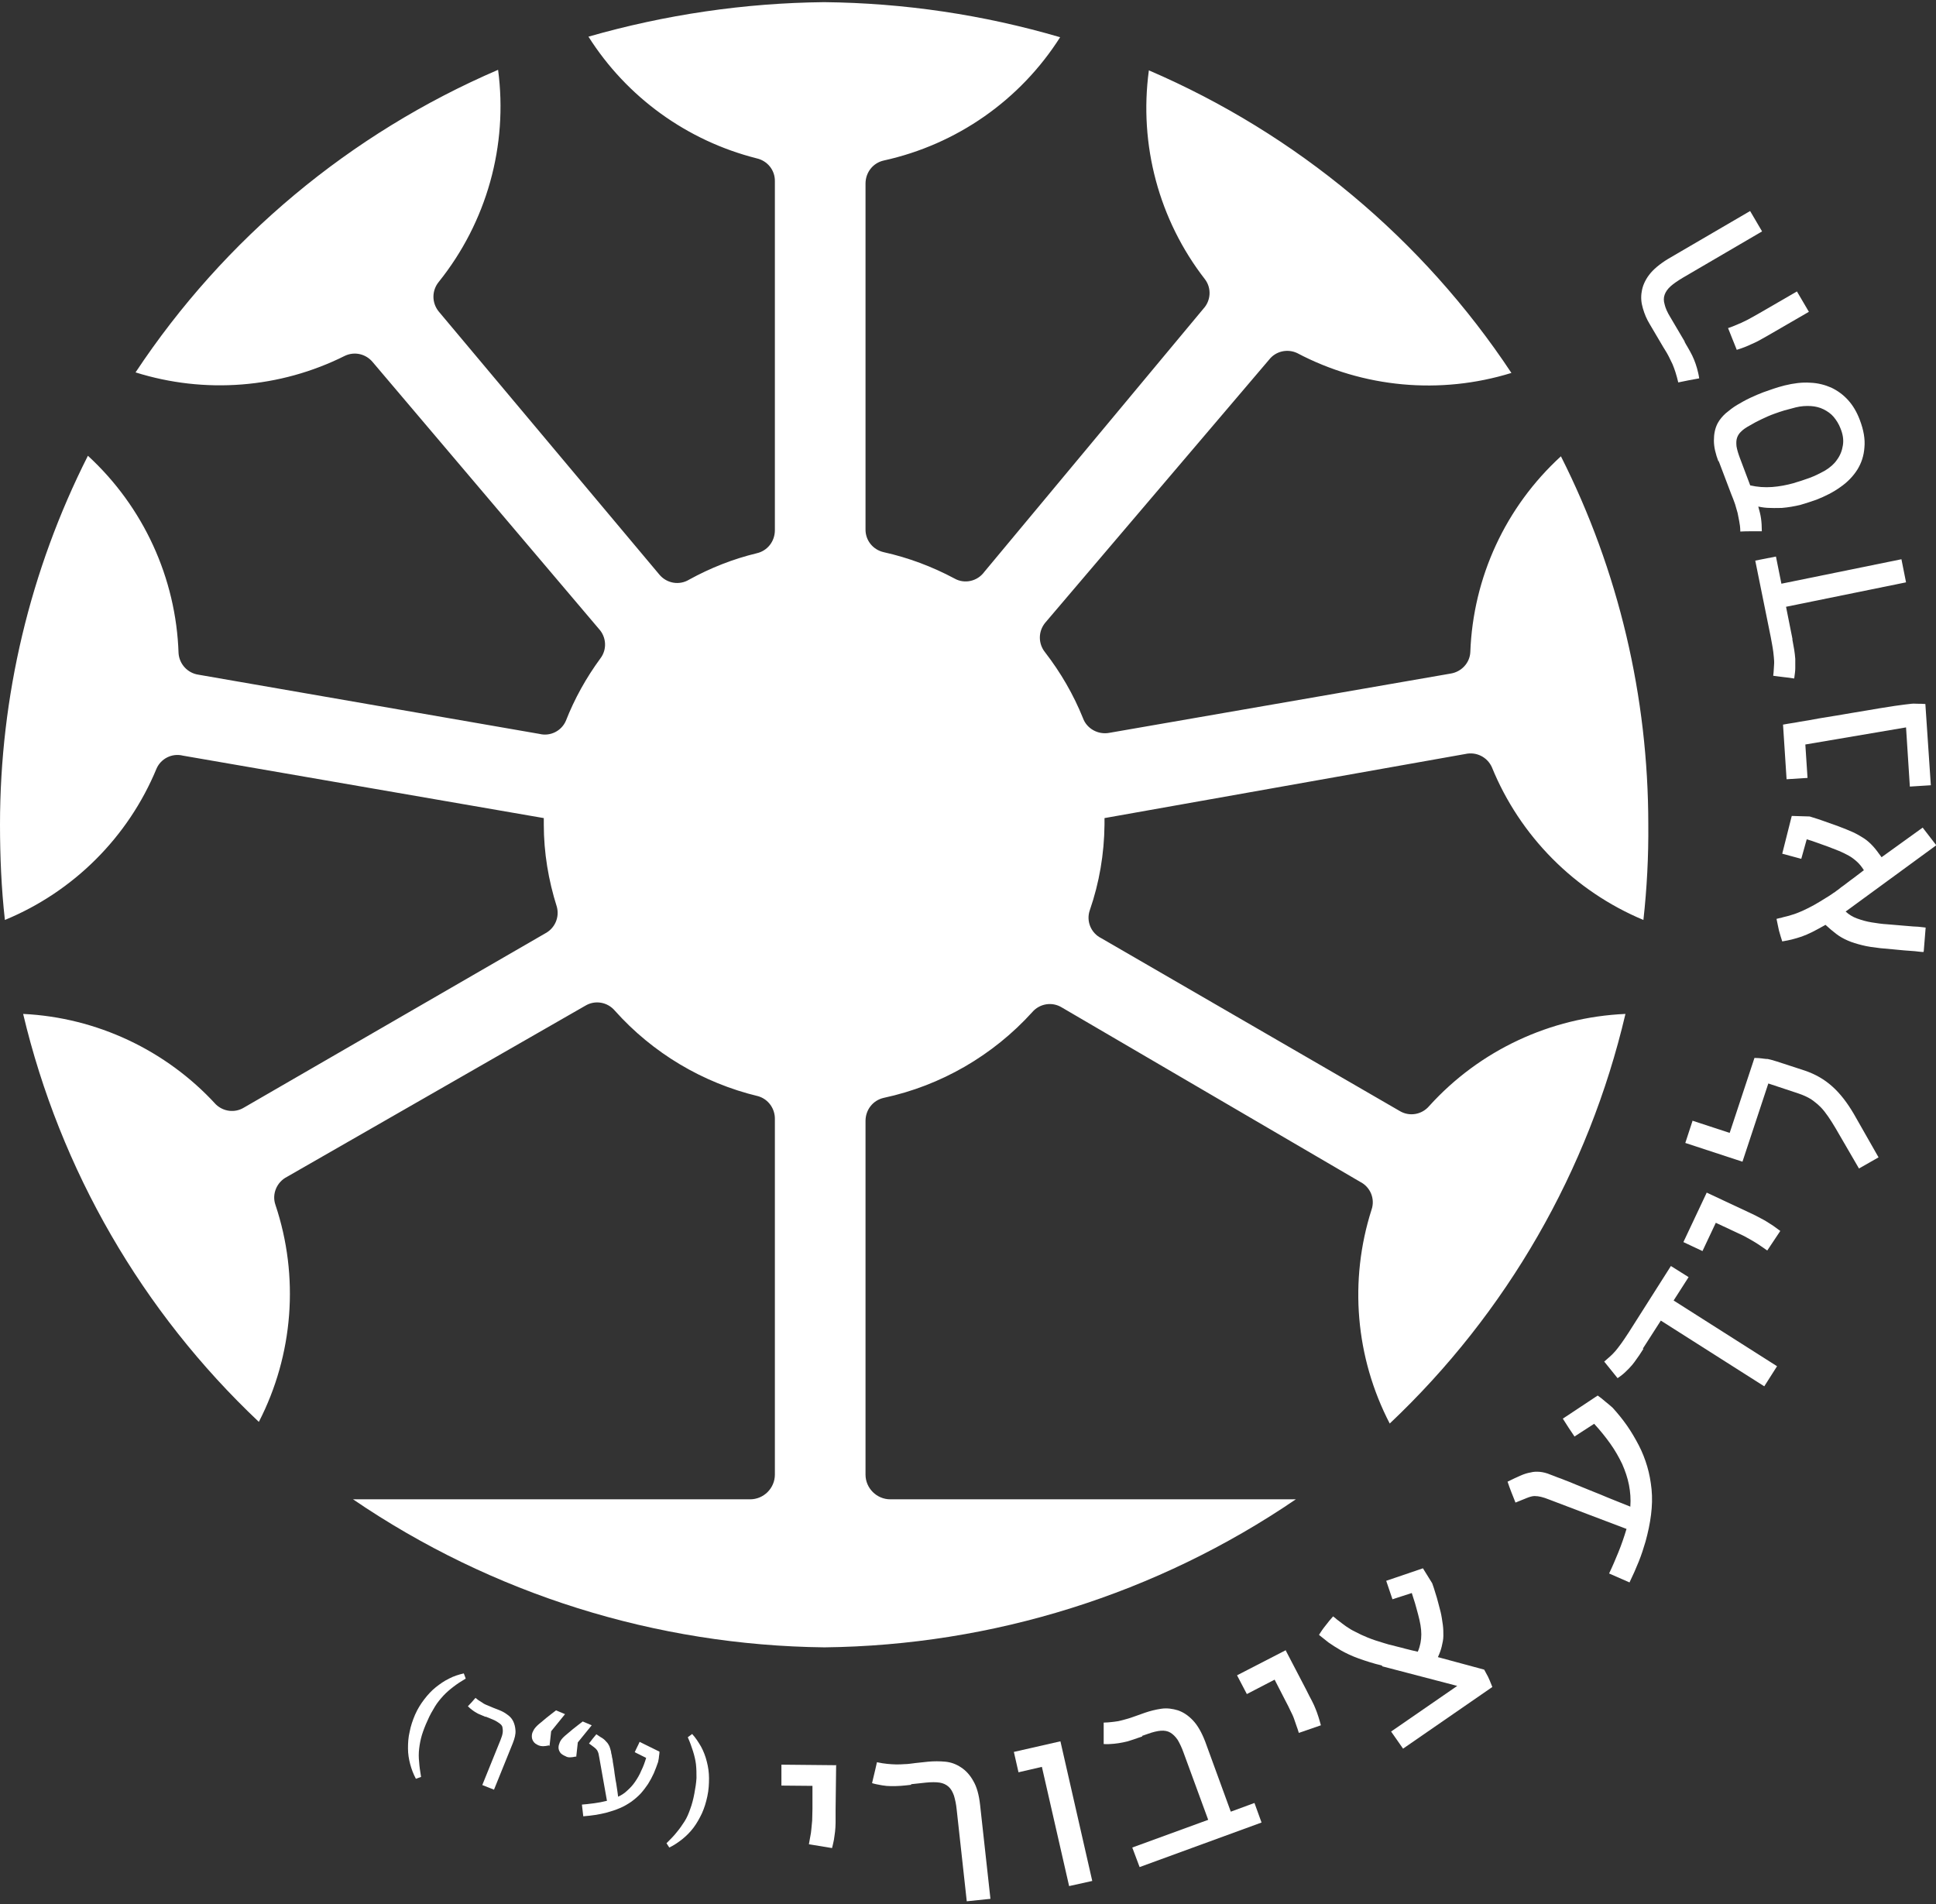 <svg width="61" height="60" viewBox="0 0 61 60" fill="none" xmlns="http://www.w3.org/2000/svg">
<rect x="0" y="0" width="61" height="60" fill="#333333" stroke="none"/>
<g id="logo" clip-path="url(#clip0_374_2379)">
<g id="Union">
<path d="M18.541 1.155C19.75 3.064 21.645 4.434 23.841 4.99C24.184 5.067 24.424 5.367 24.415 5.717V16.707C24.415 17.058 24.184 17.358 23.841 17.435C23.095 17.615 22.383 17.897 21.714 18.265C21.405 18.454 21.011 18.385 20.779 18.111L13.824 9.817C13.601 9.543 13.601 9.158 13.824 8.884C15.334 7.001 16.011 4.588 15.694 2.2C11.037 4.202 7.066 7.515 4.271 11.735C6.449 12.419 8.816 12.24 10.866 11.213C11.174 11.067 11.534 11.153 11.749 11.418L18.867 19.814C19.107 20.071 19.133 20.465 18.918 20.747C18.472 21.355 18.104 22.014 17.829 22.716C17.692 23.033 17.34 23.213 16.997 23.127L6.252 21.261C5.909 21.21 5.651 20.927 5.626 20.585C5.549 18.214 4.519 15.971 2.77 14.362C0.943 17.974 0 21.954 0 25.986C0 26.987 0.043 27.997 0.154 28.99C2.315 28.1 4.039 26.38 4.931 24.223C5.068 23.906 5.42 23.726 5.763 23.812L17.134 25.78V25.986C17.134 26.867 17.28 27.74 17.546 28.579C17.632 28.904 17.486 29.247 17.186 29.409L7.684 34.904C7.401 35.076 7.041 35.033 6.801 34.802C5.231 33.09 3.044 32.063 0.729 31.951C1.895 36.865 4.477 41.333 8.156 44.807C9.245 42.693 9.433 40.22 8.679 37.969C8.559 37.626 8.722 37.25 9.039 37.087L18.438 31.695C18.747 31.506 19.141 31.575 19.373 31.849C20.565 33.184 22.143 34.126 23.892 34.545C24.21 34.639 24.424 34.939 24.415 35.273V46.468C24.415 46.896 24.064 47.247 23.635 47.247H11.123C15.505 50.234 20.668 51.852 25.976 51.912C31.276 51.852 36.447 50.234 40.83 47.247H28.052C27.623 47.247 27.271 46.896 27.271 46.468V35.324C27.271 34.973 27.503 34.673 27.846 34.596C29.647 34.211 31.285 33.261 32.52 31.9C32.751 31.626 33.146 31.558 33.454 31.746L42.853 37.241C43.179 37.404 43.334 37.78 43.214 38.123C42.502 40.357 42.708 42.779 43.788 44.859C47.476 41.375 50.057 36.89 51.215 31.951C48.848 32.054 46.618 33.099 45.032 34.853C44.8 35.127 44.406 35.196 44.097 35.007L34.698 29.564C34.372 29.401 34.218 29.024 34.338 28.682C34.638 27.817 34.792 26.902 34.801 25.986V25.78L46.172 23.76C46.515 23.683 46.858 23.855 47.004 24.171C47.888 26.345 49.611 28.083 51.781 28.99C51.892 27.989 51.944 26.987 51.935 25.986C51.935 21.954 51.001 17.983 49.182 14.379C47.442 15.971 46.413 18.188 46.327 20.551C46.31 20.893 46.044 21.175 45.701 21.227L34.955 23.093C34.603 23.161 34.243 22.964 34.123 22.631C33.823 21.886 33.42 21.193 32.931 20.559C32.708 20.285 32.708 19.9 32.931 19.626L39.989 11.332C40.195 11.067 40.564 10.981 40.873 11.127C42.948 12.223 45.383 12.445 47.622 11.752C44.826 7.532 40.855 4.22 36.199 2.217C35.881 4.562 36.516 6.933 37.965 8.799C38.18 9.081 38.154 9.475 37.914 9.732L31.01 18.026C30.796 18.317 30.393 18.411 30.076 18.231C29.372 17.855 28.618 17.572 27.846 17.401C27.503 17.324 27.263 17.024 27.271 16.673V5.786C27.271 5.435 27.503 5.135 27.846 5.058C30.144 4.553 32.142 3.158 33.403 1.173C30.976 0.462 28.48 0.094 25.968 0.068C23.455 0.094 20.959 0.462 18.541 1.155Z" fill="white"/>
<path d="M18.146 55.352C18.069 55.37 18.009 55.378 17.958 55.378C17.906 55.378 17.863 55.37 17.821 55.344C17.743 55.31 17.683 55.275 17.649 55.224C17.615 55.173 17.598 55.121 17.598 55.07C17.598 55.01 17.615 54.959 17.64 54.899C17.666 54.839 17.709 54.788 17.761 54.736C17.789 54.708 17.823 54.68 17.863 54.647L17.889 54.625C17.941 54.582 17.992 54.539 18.052 54.488C18.078 54.467 18.106 54.445 18.133 54.424C18.161 54.403 18.189 54.381 18.215 54.36C18.244 54.335 18.274 54.313 18.302 54.293C18.322 54.278 18.343 54.263 18.361 54.248L18.644 54.368L18.206 54.907L18.155 55.37L18.146 55.352Z" fill="white"/>
<path d="M17.297 55.002C17.22 55.019 17.16 55.027 17.109 55.027C17.057 55.027 17.014 55.019 16.972 55.002C16.894 54.967 16.843 54.933 16.809 54.882C16.774 54.83 16.757 54.779 16.757 54.719C16.757 54.659 16.766 54.608 16.8 54.548C16.826 54.488 16.869 54.437 16.92 54.385C16.948 54.357 16.983 54.328 17.023 54.295L17.049 54.274C17.1 54.231 17.152 54.188 17.212 54.137C17.237 54.116 17.265 54.094 17.293 54.073C17.321 54.051 17.349 54.03 17.375 54.009C17.404 53.984 17.433 53.962 17.461 53.942L17.463 53.941C17.474 53.933 17.485 53.924 17.496 53.916C17.504 53.91 17.513 53.904 17.52 53.897L17.803 54.017L17.366 54.556L17.315 55.019L17.297 55.002Z" fill="white"/>
<path d="M14.288 53.153C14.399 53.067 14.528 52.982 14.674 52.896L14.614 52.733C14.459 52.768 14.296 52.819 14.15 52.896C14.005 52.965 13.859 53.067 13.73 53.17C13.601 53.273 13.482 53.401 13.37 53.547C13.258 53.692 13.156 53.855 13.078 54.034C13.001 54.214 12.941 54.394 12.907 54.574C12.864 54.753 12.855 54.925 12.855 55.096C12.855 55.267 12.881 55.43 12.924 55.592C12.967 55.755 13.027 55.909 13.104 56.054L13.267 55.995L13.261 55.956C13.237 55.807 13.215 55.666 13.207 55.532C13.19 55.387 13.19 55.241 13.207 55.104C13.224 54.959 13.25 54.822 13.293 54.676C13.336 54.539 13.396 54.377 13.473 54.214C13.541 54.051 13.627 53.906 13.704 53.778C13.782 53.649 13.876 53.538 13.97 53.435C14.065 53.333 14.176 53.238 14.288 53.153Z" fill="white"/>
<path d="M15.299 54.103C15.239 54.077 15.179 54.052 15.136 54.034C15.085 54.017 15.042 53.992 14.999 53.966C14.956 53.94 14.913 53.915 14.87 53.88C14.828 53.846 14.785 53.812 14.742 53.769C14.763 53.748 14.783 53.726 14.802 53.705C14.821 53.684 14.84 53.662 14.862 53.641C14.88 53.618 14.9 53.596 14.922 53.572C14.941 53.551 14.961 53.528 14.982 53.504C15.033 53.547 15.076 53.581 15.119 53.606C15.162 53.632 15.205 53.658 15.239 53.684C15.282 53.709 15.325 53.726 15.368 53.743C15.41 53.76 15.469 53.786 15.529 53.811L15.53 53.811L15.531 53.812L15.728 53.889C15.814 53.923 15.899 53.966 15.977 54.026C16.054 54.077 16.122 54.146 16.165 54.231C16.208 54.317 16.234 54.411 16.242 54.531C16.251 54.651 16.217 54.779 16.157 54.933L15.565 56.397L15.196 56.251L15.771 54.83C15.805 54.745 15.831 54.668 15.839 54.599C15.848 54.531 15.839 54.48 15.831 54.428C15.822 54.377 15.779 54.334 15.728 54.3L15.713 54.289C15.665 54.257 15.608 54.219 15.531 54.188L15.299 54.094V54.103Z" fill="white"/>
<path d="M20.037 55.134C20.025 55.162 20.012 55.19 19.999 55.216L20.359 55.395C20.316 55.541 20.265 55.678 20.205 55.798C20.153 55.926 20.085 56.037 20.016 56.14C19.947 56.243 19.862 56.337 19.776 56.414C19.69 56.499 19.587 56.568 19.476 56.619C19.464 56.514 19.448 56.413 19.434 56.321C19.427 56.279 19.421 56.238 19.416 56.2C19.4 56.128 19.391 56.062 19.382 56.001C19.377 55.96 19.371 55.921 19.364 55.883C19.359 55.825 19.35 55.774 19.343 55.727C19.338 55.698 19.333 55.67 19.33 55.644C19.326 55.617 19.322 55.591 19.317 55.566C19.311 55.529 19.304 55.495 19.304 55.464C19.301 55.444 19.296 55.426 19.292 55.408C19.285 55.38 19.278 55.353 19.278 55.327C19.276 55.313 19.272 55.298 19.268 55.284C19.26 55.255 19.253 55.227 19.253 55.199C19.236 55.13 19.218 55.07 19.201 55.027C19.175 54.976 19.15 54.933 19.116 54.899C19.081 54.856 19.038 54.813 18.987 54.779C18.943 54.754 18.898 54.724 18.847 54.689C18.829 54.677 18.81 54.664 18.79 54.651C18.768 54.676 18.749 54.7 18.73 54.723C18.71 54.747 18.691 54.771 18.67 54.796C18.652 54.822 18.633 54.845 18.614 54.869C18.595 54.892 18.575 54.916 18.558 54.942C18.588 54.964 18.614 54.983 18.639 55C18.67 55.023 18.697 55.042 18.721 55.062C18.764 55.096 18.79 55.121 18.815 55.156C18.832 55.19 18.85 55.224 18.858 55.258C18.867 55.293 18.875 55.335 18.884 55.395C18.905 55.507 18.925 55.62 18.944 55.733C18.963 55.847 18.983 55.96 19.004 56.072C19.026 56.183 19.045 56.296 19.064 56.41C19.083 56.523 19.103 56.636 19.124 56.748C18.987 56.782 18.85 56.808 18.721 56.825L18.669 56.831C18.552 56.846 18.44 56.86 18.335 56.867L18.378 57.236C18.507 57.227 18.635 57.21 18.755 57.193C18.875 57.176 18.987 57.15 19.098 57.124C19.253 57.081 19.39 57.039 19.527 56.979C19.656 56.927 19.784 56.85 19.896 56.773C19.999 56.696 20.102 56.611 20.188 56.517C20.273 56.422 20.35 56.32 20.419 56.217C20.488 56.106 20.548 55.995 20.599 55.883C20.651 55.763 20.694 55.644 20.736 55.524C20.74 55.501 20.744 55.48 20.748 55.459C20.755 55.425 20.762 55.393 20.762 55.361L20.765 55.339C20.773 55.288 20.779 55.243 20.779 55.199L20.153 54.89C20.128 54.95 20.102 55.002 20.076 55.053C20.063 55.079 20.05 55.106 20.037 55.134Z" fill="white"/>
<path d="M21.002 58.083C21.122 57.963 21.234 57.852 21.32 57.741C21.414 57.629 21.491 57.518 21.568 57.398C21.645 57.278 21.697 57.15 21.748 57.005C21.8 56.868 21.843 56.705 21.877 56.525C21.911 56.345 21.937 56.183 21.945 56.029C21.945 55.883 21.945 55.738 21.928 55.592C21.911 55.455 21.877 55.318 21.834 55.181C21.791 55.044 21.74 54.899 21.671 54.745L21.808 54.642C21.92 54.762 22.006 54.899 22.091 55.044C22.169 55.19 22.229 55.344 22.271 55.515C22.314 55.678 22.34 55.858 22.34 56.037C22.34 56.217 22.331 56.405 22.288 56.602C22.246 56.799 22.194 56.97 22.117 57.142C22.04 57.304 21.954 57.458 21.851 57.595C21.748 57.732 21.628 57.852 21.5 57.955C21.371 58.057 21.234 58.151 21.088 58.22L20.994 58.074L21.002 58.083Z" fill="white"/>
<path d="M26.328 57.047L26.345 55.635L26.362 55.626L24.621 55.609V56.268L25.599 56.277V57.005C25.599 57.084 25.596 57.155 25.594 57.22C25.592 57.275 25.59 57.326 25.59 57.373C25.581 57.475 25.573 57.569 25.564 57.646C25.556 57.732 25.547 57.8 25.53 57.877C25.521 57.919 25.514 57.961 25.507 58.005C25.501 58.041 25.495 58.078 25.487 58.117L26.216 58.237C26.234 58.171 26.248 58.104 26.261 58.044C26.266 58.019 26.271 57.994 26.276 57.972C26.28 57.936 26.286 57.899 26.292 57.861C26.299 57.816 26.306 57.77 26.311 57.723C26.319 57.638 26.328 57.544 26.328 57.441V57.047Z" fill="white"/>
<path d="M28.712 56.243C28.595 56.258 28.492 56.267 28.397 56.275L28.369 56.277C28.266 56.285 28.172 56.285 28.077 56.285C27.983 56.285 27.889 56.277 27.794 56.26L27.75 56.252C27.666 56.237 27.571 56.22 27.477 56.191C27.49 56.136 27.503 56.082 27.515 56.029C27.528 55.975 27.541 55.922 27.554 55.866C27.563 55.829 27.571 55.793 27.58 55.757C27.597 55.684 27.614 55.612 27.631 55.532C27.751 55.558 27.863 55.575 27.957 55.584C28.051 55.592 28.146 55.601 28.232 55.601C28.317 55.601 28.412 55.601 28.506 55.592C28.587 55.592 28.682 55.579 28.789 55.565L28.84 55.558L29.244 55.515C29.424 55.498 29.604 55.498 29.784 55.515C29.964 55.532 30.127 55.592 30.281 55.695C30.427 55.789 30.564 55.934 30.667 56.123C30.779 56.311 30.847 56.568 30.881 56.876L31.207 59.837L30.461 59.914L30.144 57.03C30.127 56.85 30.093 56.705 30.058 56.585C30.015 56.465 29.964 56.371 29.887 56.303C29.809 56.234 29.715 56.191 29.604 56.174C29.492 56.157 29.346 56.157 29.175 56.174L28.703 56.225L28.712 56.243Z" fill="white"/>
<path d="M34.415 59.273L33.412 54.873L31.945 55.207L32.091 55.849L32.828 55.678L33.686 59.435L34.415 59.273Z" fill="white"/>
<path d="M35.993 54.719C35.873 54.762 35.77 54.796 35.667 54.83C35.573 54.865 35.478 54.89 35.384 54.907C35.29 54.925 35.195 54.942 35.101 54.95C35.007 54.959 34.895 54.967 34.775 54.959V54.283C34.874 54.283 34.964 54.272 35.039 54.264C35.061 54.261 35.081 54.259 35.101 54.257C35.195 54.248 35.281 54.231 35.367 54.206C35.398 54.196 35.429 54.188 35.461 54.18C35.516 54.165 35.573 54.15 35.633 54.129C35.683 54.11 35.735 54.092 35.792 54.073C35.841 54.056 35.894 54.037 35.95 54.017L36.07 53.974C36.242 53.915 36.413 53.872 36.593 53.846C36.773 53.82 36.945 53.846 37.116 53.897C37.288 53.957 37.442 54.06 37.588 54.214C37.734 54.368 37.862 54.591 37.974 54.882L38.78 57.09L39.526 56.816L39.749 57.432L35.907 58.836L35.676 58.22L38.068 57.347L37.296 55.241C37.236 55.07 37.168 54.933 37.108 54.83C37.039 54.728 36.962 54.651 36.876 54.599C36.79 54.548 36.688 54.531 36.576 54.539C36.465 54.548 36.319 54.582 36.156 54.642L35.984 54.702L35.993 54.719Z" fill="white"/>
<path d="M40.508 52.004L40.504 51.997H40.521L40.508 52.004Z" fill="white"/>
<path d="M40.508 52.004L41.156 53.247C41.224 53.384 41.284 53.504 41.336 53.598C41.387 53.692 41.422 53.778 41.456 53.863C41.483 53.925 41.505 53.992 41.526 54.056L41.542 54.103C41.567 54.18 41.593 54.274 41.619 54.368L40.924 54.608C40.898 54.522 40.873 54.445 40.847 54.377C40.821 54.308 40.795 54.231 40.77 54.154C40.744 54.077 40.701 53.992 40.658 53.906C40.615 53.812 40.564 53.709 40.495 53.581L40.161 52.93L39.286 53.384L38.977 52.793L40.508 52.004Z" fill="white"/>
<path d="M43.539 52.485C43.265 52.417 43.025 52.34 42.81 52.263C42.596 52.186 42.416 52.1 42.262 52.014C42.099 51.92 41.97 51.835 41.859 51.758C41.772 51.692 41.684 51.621 41.602 51.554L41.559 51.518C41.618 51.424 41.687 51.321 41.764 51.227C41.842 51.124 41.919 51.03 42.004 50.936C42.017 50.949 42.032 50.959 42.047 50.97C42.056 50.977 42.065 50.983 42.073 50.989C42.079 50.994 42.085 50.999 42.09 51.004C42.111 51.025 42.131 51.04 42.156 51.058L42.176 51.073C42.253 51.133 42.33 51.193 42.416 51.253C42.502 51.312 42.596 51.372 42.708 51.424C42.819 51.484 42.948 51.544 43.093 51.603C43.239 51.663 43.419 51.723 43.625 51.783C43.653 51.79 43.678 51.798 43.703 51.806C43.741 51.818 43.778 51.83 43.814 51.835C43.874 51.852 43.943 51.869 44.011 51.886C44.056 51.896 44.103 51.908 44.155 51.922C44.193 51.933 44.233 51.944 44.277 51.955L44.339 51.97C44.43 51.993 44.539 52.021 44.672 52.049C44.714 51.955 44.74 51.86 44.757 51.775C44.774 51.689 44.783 51.595 44.783 51.501C44.783 51.407 44.774 51.312 44.757 51.21C44.74 51.107 44.714 50.996 44.68 50.867C44.666 50.817 44.653 50.769 44.64 50.721L44.64 50.719C44.623 50.653 44.605 50.589 44.586 50.525C44.569 50.469 44.551 50.416 44.534 50.362C44.517 50.309 44.5 50.255 44.483 50.2L43.874 50.397L43.677 49.815L44.834 49.421L45.126 49.892C45.162 49.987 45.194 50.091 45.227 50.201L45.255 50.291L45.272 50.345C45.288 50.405 45.303 50.463 45.319 50.52C45.345 50.619 45.37 50.712 45.392 50.799C45.422 50.925 45.438 51.045 45.454 51.153L45.461 51.201C45.478 51.321 45.478 51.441 45.478 51.552C45.478 51.663 45.452 51.775 45.426 51.886C45.4 51.997 45.358 52.108 45.306 52.22L46.764 52.614C46.78 52.646 46.798 52.678 46.817 52.712C46.839 52.75 46.861 52.791 46.884 52.836C46.921 52.909 46.957 53.001 46.999 53.106L47.021 53.161L44.208 55.104L43.831 54.565L45.915 53.127L43.557 52.511L43.539 52.485Z" fill="white"/>
<path d="M49.61 45.268L49.611 45.27L49.594 45.278L49.61 45.268Z" fill="white"/>
<path d="M49.61 45.268C49.58 45.221 49.548 45.175 49.517 45.129C49.485 45.081 49.452 45.034 49.422 44.987L49.242 44.705L50.34 43.977C50.426 44.037 50.503 44.097 50.58 44.166C50.657 44.225 50.734 44.294 50.812 44.362C50.975 44.542 51.129 44.73 51.266 44.927C51.403 45.124 51.523 45.33 51.635 45.544C51.746 45.758 51.832 45.98 51.901 46.211C51.969 46.442 52.012 46.682 52.038 46.93C52.064 47.196 52.055 47.461 52.021 47.735C51.987 48.009 51.927 48.291 51.849 48.574C51.789 48.779 51.721 48.993 51.635 49.207C51.549 49.421 51.455 49.635 51.343 49.866L50.7 49.584C50.803 49.37 50.898 49.147 50.992 48.916C51.086 48.685 51.172 48.437 51.249 48.18C50.837 48.026 50.434 47.872 50.031 47.718C49.628 47.564 49.225 47.41 48.813 47.255C48.711 47.213 48.625 47.187 48.556 47.17C48.488 47.153 48.419 47.144 48.35 47.144C48.282 47.144 48.196 47.17 48.11 47.204L48.069 47.221L48.007 47.246C47.936 47.275 47.85 47.311 47.75 47.35C47.729 47.294 47.707 47.24 47.686 47.187C47.664 47.133 47.643 47.08 47.621 47.024C47.579 46.913 47.536 46.802 47.501 46.691C47.656 46.614 47.784 46.554 47.904 46.502C48.016 46.451 48.127 46.417 48.23 46.4C48.325 46.374 48.419 46.374 48.522 46.382C48.616 46.391 48.728 46.417 48.848 46.468C48.896 46.484 48.944 46.504 48.991 46.522C49.018 46.533 49.045 46.544 49.071 46.554C49.148 46.579 49.234 46.614 49.319 46.648C49.414 46.682 49.517 46.725 49.637 46.776C49.697 46.802 49.761 46.828 49.831 46.855C49.9 46.883 49.976 46.913 50.057 46.947C50.122 46.974 50.19 47.002 50.263 47.03C50.374 47.074 50.494 47.122 50.623 47.178L50.746 47.228L50.88 47.282C51.03 47.343 51.193 47.409 51.369 47.478C51.386 47.238 51.369 47.016 51.326 46.793C51.283 46.571 51.206 46.348 51.112 46.134C51.009 45.92 50.889 45.706 50.743 45.501C50.597 45.295 50.426 45.081 50.229 44.867L49.61 45.268Z" fill="white"/>
<path d="M51.781 42.505C51.758 42.54 51.735 42.576 51.713 42.61C51.672 42.675 51.632 42.737 51.593 42.788L51.566 42.826C51.517 42.896 51.472 42.961 51.421 43.019C51.361 43.087 51.292 43.164 51.224 43.224C51.155 43.293 51.069 43.361 50.967 43.429L50.761 43.173C50.692 43.087 50.623 43.002 50.546 42.907C50.583 42.874 50.619 42.843 50.653 42.813C50.705 42.768 50.754 42.726 50.795 42.685C50.864 42.616 50.924 42.548 50.975 42.48L51.006 42.438C51.05 42.381 51.097 42.319 51.138 42.257C51.154 42.233 51.172 42.207 51.191 42.18C51.232 42.12 51.279 42.051 51.327 41.974L52.647 39.895L53.205 40.245L52.733 40.982L55.992 43.053L55.589 43.686L52.33 41.615L51.764 42.497L51.781 42.505Z" fill="white"/>
<path d="M53.779 37.584V37.575L53.041 39.141L53.642 39.424L54.062 38.533L54.74 38.85C54.861 38.906 54.967 38.955 55.048 39.004C55.143 39.056 55.22 39.099 55.288 39.141C55.357 39.184 55.426 39.227 55.486 39.27C55.51 39.287 55.535 39.304 55.562 39.322C55.601 39.348 55.642 39.376 55.683 39.407L56.094 38.79C56.009 38.73 55.94 38.679 55.872 38.628C55.837 38.606 55.801 38.583 55.764 38.559C55.728 38.536 55.691 38.512 55.657 38.491C55.609 38.461 55.553 38.431 55.492 38.399C55.465 38.384 55.437 38.37 55.408 38.354C55.325 38.308 55.228 38.263 55.105 38.205L53.779 37.584Z" fill="white"/>
<path d="M53.324 35.315L53.33 35.317L53.101 36.017L54.902 36.608L55.717 34.143L56.669 34.459C56.823 34.511 56.952 34.571 57.063 34.639C57.175 34.716 57.278 34.802 57.364 34.887C57.449 34.973 57.527 35.076 57.604 35.187C57.681 35.298 57.75 35.41 57.827 35.538L58.573 36.822L59.19 36.471L58.41 35.101C58.204 34.75 57.981 34.459 57.732 34.237C57.484 34.014 57.201 33.852 56.875 33.74L55.983 33.449C55.961 33.442 55.941 33.437 55.922 33.431C55.896 33.424 55.871 33.417 55.846 33.407C55.839 33.405 55.832 33.404 55.825 33.402C55.813 33.399 55.8 33.396 55.787 33.392C55.759 33.385 55.73 33.377 55.7 33.372C55.659 33.372 55.618 33.367 55.569 33.361L55.528 33.355C55.46 33.347 55.383 33.338 55.28 33.338L54.499 35.7L53.33 35.317L53.333 35.307L53.324 35.315Z" fill="white"/>
<path d="M60.447 29.987C60.505 29.994 60.559 30 60.606 30L60.614 29.974L60.674 29.23L60.601 29.221C60.479 29.207 60.373 29.195 60.28 29.195C60.168 29.187 60.074 29.178 59.98 29.17C59.895 29.161 59.809 29.154 59.721 29.148C59.639 29.142 59.556 29.135 59.474 29.127C59.302 29.118 59.139 29.093 58.976 29.067C58.813 29.041 58.668 28.999 58.522 28.947C58.376 28.896 58.256 28.819 58.153 28.725L61.009 26.636L60.58 26.08L59.285 27.013L59.254 26.971C59.172 26.859 59.096 26.754 59.019 26.671C58.933 26.576 58.839 26.491 58.736 26.422C58.633 26.354 58.513 26.285 58.385 26.225C58.256 26.166 58.102 26.106 57.922 26.037C57.776 25.986 57.63 25.934 57.467 25.875C57.334 25.826 57.212 25.788 57.097 25.753L57.021 25.729L56.455 25.712L56.155 26.902L56.755 27.064L56.927 26.448C57.038 26.482 57.15 26.516 57.261 26.559C57.317 26.581 57.373 26.6 57.428 26.619C57.484 26.638 57.54 26.658 57.596 26.679C57.724 26.73 57.836 26.773 57.947 26.816C58.05 26.859 58.153 26.91 58.247 26.962C58.342 27.013 58.428 27.081 58.505 27.15C58.59 27.227 58.659 27.312 58.728 27.424L58.702 27.441C58.635 27.491 58.573 27.539 58.516 27.583C58.427 27.651 58.349 27.711 58.282 27.758L58.215 27.809C58.135 27.871 58.068 27.922 58.007 27.963C57.968 27.998 57.928 28.026 57.892 28.053L57.873 28.066L57.854 28.08C57.846 28.087 57.838 28.093 57.83 28.099L57.819 28.108C57.786 28.127 57.755 28.148 57.724 28.171C57.697 28.189 57.669 28.209 57.639 28.228L57.545 28.286C57.402 28.375 57.271 28.456 57.158 28.519C57.021 28.596 56.892 28.656 56.781 28.708C56.661 28.759 56.558 28.802 56.464 28.827C56.401 28.85 56.338 28.866 56.275 28.881C56.243 28.888 56.212 28.896 56.181 28.904C56.169 28.907 56.158 28.911 56.146 28.915C56.123 28.922 56.101 28.93 56.078 28.93L55.975 28.956C55.988 29.016 56.001 29.078 56.013 29.14C56.026 29.202 56.039 29.264 56.052 29.324C56.086 29.444 56.121 29.564 56.155 29.666L56.199 29.658C56.281 29.644 56.368 29.628 56.455 29.606C56.558 29.581 56.669 29.546 56.772 29.512C56.867 29.478 56.987 29.427 57.107 29.367C57.213 29.314 57.333 29.247 57.467 29.173L57.518 29.144C57.63 29.247 57.741 29.341 57.853 29.427C57.964 29.512 58.084 29.581 58.222 29.64C58.359 29.701 58.505 29.743 58.676 29.786C58.839 29.829 59.036 29.855 59.251 29.88L59.628 29.914C59.696 29.919 59.761 29.926 59.825 29.933C59.883 29.939 59.94 29.945 59.997 29.949C60.117 29.957 60.228 29.966 60.331 29.974C60.371 29.978 60.41 29.982 60.447 29.987Z" fill="white"/>
<path d="M56.172 22.836L56.317 22.81C56.352 22.804 56.391 22.798 56.436 22.791C56.515 22.779 56.611 22.764 56.72 22.742C56.892 22.716 57.089 22.682 57.312 22.639C57.478 22.614 57.657 22.584 57.844 22.552L57.846 22.552L57.847 22.552L58.041 22.519C58.154 22.501 58.267 22.481 58.382 22.461C58.536 22.434 58.693 22.407 58.856 22.382C59.1 22.338 59.345 22.3 59.584 22.263L59.585 22.263L59.696 22.245C59.753 22.238 59.804 22.23 59.851 22.224C59.91 22.215 59.962 22.207 60.005 22.203C60.082 22.194 60.159 22.185 60.228 22.177C60.273 22.171 60.315 22.173 60.358 22.175C60.38 22.176 60.402 22.177 60.425 22.177C60.485 22.177 60.571 22.177 60.665 22.185L60.837 24.745L60.176 24.787L60.056 22.922L56.883 23.461L56.952 24.514L56.292 24.556L56.18 22.836H56.172Z" fill="white"/>
<path d="M56.514 20.372C56.502 20.299 56.489 20.22 56.472 20.14L56.48 20.148L56.275 19.121L60.056 18.351L59.911 17.623L56.129 18.394L55.957 17.538L55.305 17.666L55.794 20.08C55.811 20.164 55.824 20.241 55.836 20.31C55.842 20.346 55.848 20.381 55.854 20.414C55.87 20.499 55.878 20.585 55.886 20.664L55.889 20.688C55.897 20.773 55.906 20.867 55.897 20.962C55.894 20.996 55.892 21.033 55.89 21.073C55.886 21.14 55.882 21.214 55.871 21.295C55.927 21.304 55.983 21.31 56.038 21.317C56.094 21.323 56.15 21.329 56.206 21.338C56.309 21.347 56.42 21.364 56.532 21.381L56.536 21.353C56.551 21.244 56.566 21.142 56.566 21.056V20.765L56.564 20.743C56.556 20.655 56.548 20.561 56.532 20.474C56.526 20.442 56.52 20.408 56.514 20.372Z" fill="white"/>
<path fill-rule="evenodd" clip-rule="evenodd" d="M54.148 14.551C54.054 14.302 54.002 14.088 54.002 13.883C54.002 13.678 54.036 13.498 54.122 13.335C54.182 13.224 54.268 13.121 54.371 13.027C54.483 12.933 54.602 12.839 54.731 12.762C54.86 12.685 54.997 12.608 55.143 12.539C55.289 12.471 55.426 12.411 55.563 12.36C55.777 12.282 56 12.205 56.232 12.146C56.515 12.077 56.781 12.043 57.029 12.06C57.278 12.068 57.501 12.128 57.698 12.214C57.896 12.308 58.076 12.437 58.23 12.608C58.385 12.779 58.505 12.984 58.599 13.232C58.719 13.549 58.77 13.832 58.745 14.097C58.727 14.362 58.65 14.593 58.522 14.799C58.393 15.004 58.213 15.193 57.99 15.347C57.767 15.509 57.51 15.638 57.227 15.749C57.064 15.809 56.892 15.86 56.721 15.912C56.541 15.954 56.352 15.989 56.146 16.006C56.103 16.006 56.061 16.007 56.019 16.008C55.936 16.009 55.854 16.011 55.769 16.006C55.649 16.006 55.52 15.989 55.4 15.963C55.434 16.083 55.469 16.211 55.486 16.331C55.503 16.451 55.512 16.588 55.512 16.742H55.177C55.066 16.742 54.954 16.742 54.834 16.75C54.834 16.622 54.817 16.511 54.8 16.425C54.791 16.382 54.783 16.337 54.774 16.292L54.774 16.291C54.765 16.247 54.757 16.202 54.748 16.16C54.723 16.074 54.697 15.989 54.671 15.894L54.649 15.832C54.621 15.755 54.591 15.671 54.551 15.578L54.148 14.516V14.551ZM55.143 15.295C55.374 15.347 55.597 15.364 55.837 15.347C56.069 15.329 56.292 15.287 56.506 15.227C56.549 15.214 56.59 15.201 56.63 15.188C56.671 15.175 56.712 15.163 56.755 15.15C56.798 15.137 56.839 15.122 56.879 15.107C56.92 15.092 56.961 15.077 57.004 15.064C57.192 14.996 57.355 14.91 57.51 14.825C57.664 14.73 57.793 14.619 57.879 14.491C57.981 14.354 58.041 14.2 58.067 14.028C58.093 13.857 58.067 13.686 57.99 13.498C57.938 13.361 57.861 13.241 57.776 13.138C57.69 13.036 57.578 12.959 57.458 12.899C57.338 12.839 57.201 12.805 57.055 12.796C56.909 12.787 56.746 12.796 56.575 12.839C56.526 12.852 56.479 12.865 56.434 12.877C56.358 12.898 56.288 12.917 56.223 12.933C56.112 12.967 56.009 13.001 55.915 13.036C55.769 13.087 55.64 13.147 55.512 13.207C55.383 13.267 55.254 13.335 55.126 13.412C55.014 13.472 54.928 13.532 54.868 13.592C54.8 13.652 54.757 13.72 54.731 13.797C54.705 13.874 54.705 13.96 54.714 14.063C54.731 14.165 54.766 14.285 54.817 14.422L55.143 15.287V15.295Z" fill="white"/>
<path d="M53.172 10.935C53.141 10.883 53.108 10.828 53.076 10.767H53.084L52.63 9.997C52.535 9.843 52.475 9.706 52.45 9.595C52.416 9.483 52.416 9.381 52.45 9.287C52.484 9.192 52.544 9.107 52.638 9.021C52.733 8.936 52.861 8.85 53.016 8.756L55.52 7.292L55.143 6.65L52.561 8.157C52.295 8.319 52.09 8.491 51.961 8.662C51.832 8.833 51.755 9.013 51.729 9.184C51.695 9.364 51.712 9.543 51.764 9.715C51.815 9.894 51.884 10.057 51.978 10.211L52.407 10.939C52.417 10.955 52.427 10.971 52.436 10.986C52.493 11.077 52.542 11.156 52.578 11.23C52.621 11.315 52.664 11.401 52.699 11.478C52.733 11.563 52.767 11.649 52.793 11.735L52.798 11.753C52.823 11.836 52.855 11.94 52.879 12.051C52.934 12.038 52.99 12.028 53.046 12.017C53.102 12.006 53.157 11.996 53.213 11.983C53.269 11.974 53.322 11.963 53.376 11.953C53.43 11.942 53.483 11.931 53.539 11.923C53.522 11.803 53.496 11.7 53.47 11.606C53.445 11.512 53.41 11.418 53.376 11.332C53.342 11.247 53.299 11.161 53.247 11.067C53.224 11.024 53.198 10.98 53.172 10.935Z" fill="white"/>
<path d="M55.632 10.614C55.688 10.583 55.748 10.549 55.812 10.511L56.995 9.826L56.618 9.184L55.451 9.86C55.368 9.909 55.291 9.951 55.223 9.989C55.207 9.997 55.192 10.006 55.177 10.014C55.1 10.057 55.023 10.1 54.945 10.134C54.894 10.162 54.842 10.183 54.791 10.204C54.765 10.215 54.739 10.225 54.714 10.237C54.637 10.271 54.551 10.305 54.448 10.339C54.469 10.395 54.493 10.453 54.517 10.511C54.54 10.568 54.564 10.626 54.585 10.682C54.607 10.737 54.63 10.795 54.654 10.853C54.677 10.911 54.701 10.969 54.722 11.024C54.834 10.99 54.928 10.956 55.014 10.921C55.07 10.899 55.126 10.873 55.179 10.848C55.208 10.835 55.236 10.822 55.263 10.81C55.34 10.776 55.426 10.733 55.511 10.682C55.548 10.66 55.589 10.637 55.632 10.614Z" fill="white"/>
</g>
</g>
<defs>
<clipPath id="clip0_374_2379">
<rect width="61" height="59.863" fill="white" transform="translate(0 0.068)"/>
</clipPath>
</defs>
</svg>
